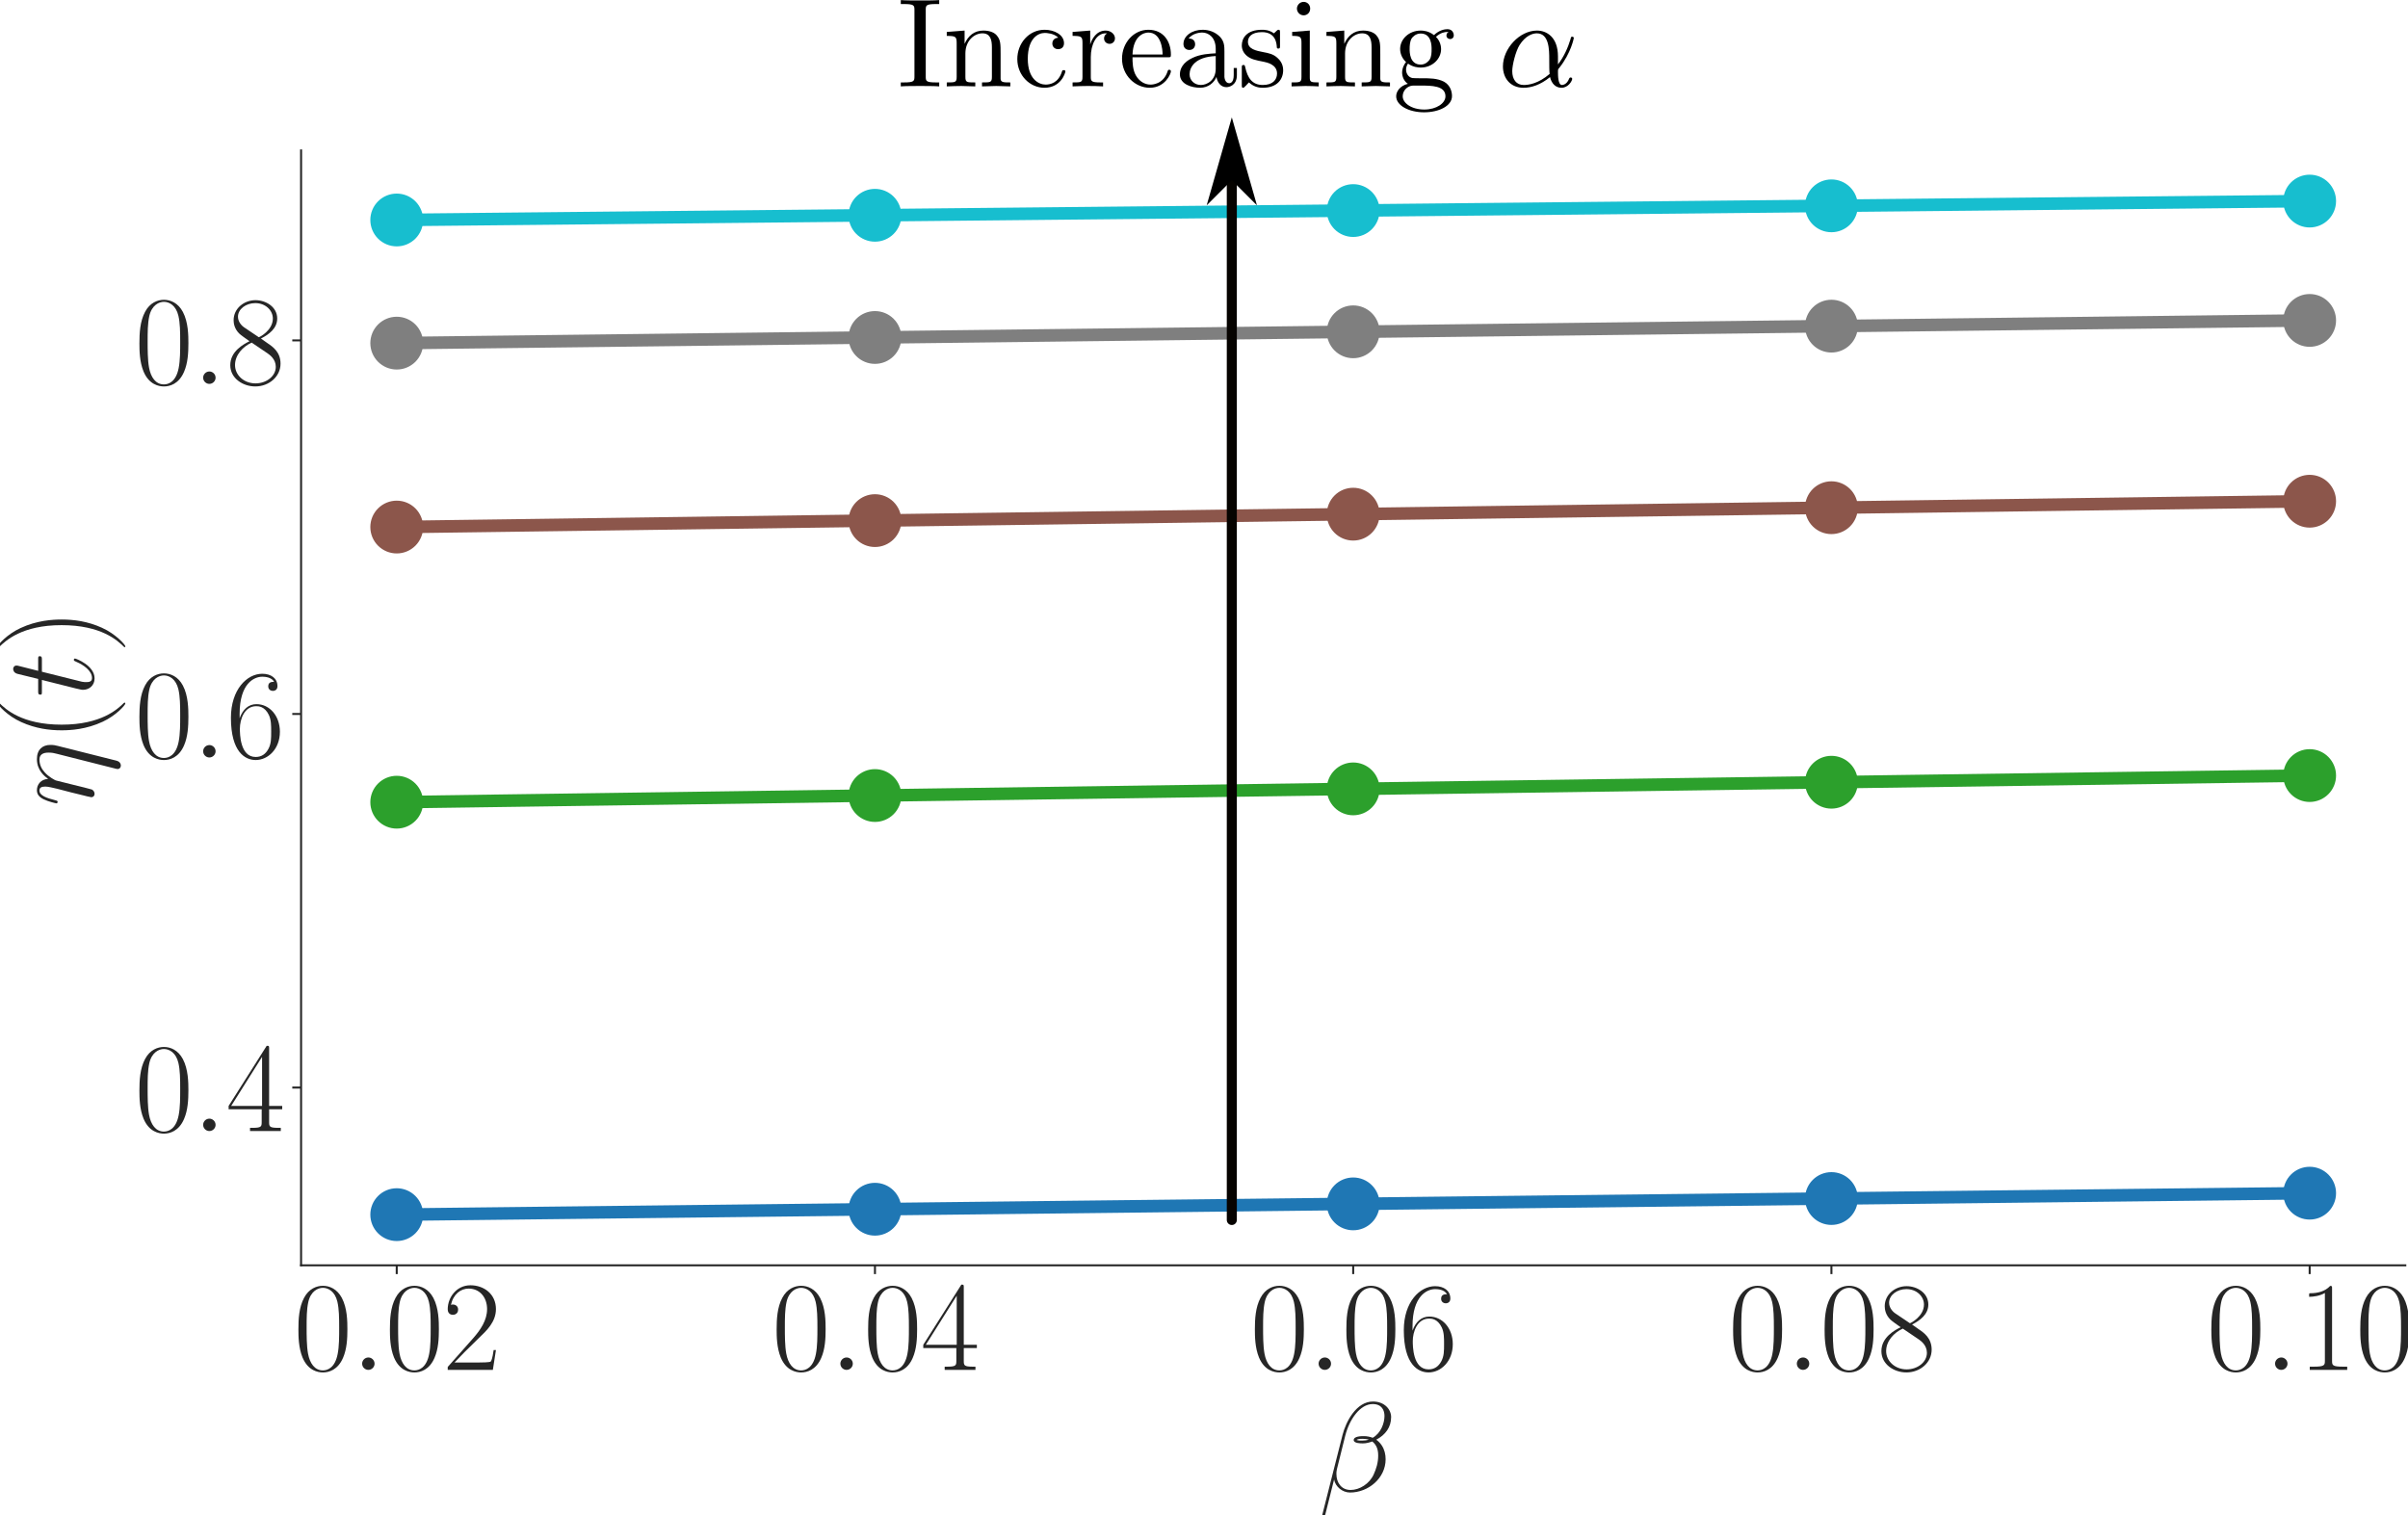 <?xml version="1.0" encoding="UTF-8" standalone="no"?>
<svg
   width="957.835pt"
   height="602.84pt"
   viewBox="0 0 957.835 602.84"
   version="1.1"
   id="svg71"
   sodipodi:docname="alpha_even_time.svg"
   inkscape:version="1.3.2 (091e20e, 2023-11-25)"
   xmlns:inkscape="http://www.inkscape.org/namespaces/inkscape"
   xmlns:sodipodi="http://sodipodi.sourceforge.net/DTD/sodipodi-0.dtd"
   xmlns:xlink="http://www.w3.org/1999/xlink"
   xmlns="http://www.w3.org/2000/svg"
   xmlns:svg="http://www.w3.org/2000/svg"
   xmlns:rdf="http://www.w3.org/1999/02/22-rdf-syntax-ns#"
   xmlns:cc="http://creativecommons.org/ns#"
   xmlns:dc="http://purl.org/dc/elements/1.1/">
  <sodipodi:namedview
     id="namedview71"
     pagecolor="#ffffff"
     bordercolor="#000000"
     borderopacity="0.25"
     inkscape:showpageshadow="2"
     inkscape:pageopacity="0.0"
     inkscape:pagecheckerboard="0"
     inkscape:deskcolor="#d1d1d1"
     inkscape:document-units="pt"
     inkscape:zoom="0.30729167"
     inkscape:cx="701.28814"
     inkscape:cy="370.98305"
     inkscape:window-width="1312"
     inkscape:window-height="589"
     inkscape:window-x="0"
     inkscape:window-y="25"
     inkscape:window-maximized="0"
     inkscape:current-layer="svg71" />
  <defs
     id="defs1">
    <marker
       style="overflow:visible"
       id="DartArrow"
       refX="0"
       refY="0"
       orient="auto-start-reverse"
       inkscape:stockid="Dart arrow"
       markerWidth="1"
       markerHeight="1"
       viewBox="0 0 1 1"
       inkscape:isstock="true"
       inkscape:collect="always"
       preserveAspectRatio="xMidYMid">
      <path
         style="fill:context-stroke;fill-rule:evenodd;stroke:none"
         d="M 0,0 5,-5 -12.5,0 5,5 Z"
         transform="scale(-0.5)"
         id="path6" />
    </marker>
    <style
       type="text/css"
       id="style1">*{stroke-linejoin: round; stroke-linecap: butt}</style>
  </defs>
  <g
     id="figure_1"
     transform="translate(-15.238,-9.294)">
    <g
       id="axes_1">
      <g
         id="patch_2">
        <path
           d="M 135,512.64 H 972 V 69.12 H 135 Z"
           style="fill:#ffffff"
           id="path2" />
      </g>
      <g
         id="matplotlib.axis_1">
        <g
           id="xtick_1">
          <g
             id="line2d_1">
            <defs
               id="defs2">
              <path
                 id="m2b91c9e2f9"
                 d="M 0,0 V 3.5"
                 style="stroke:#262626;stroke-width:0.8" />
            </defs>
            <g
               id="g2">
              <use
                 xlink:href="#m2b91c9e2f9"
                 x="173.045"
                 y="512.64"
                 style="fill:#262626;stroke:#262626;stroke-width:0.8"
                 id="use2" />
            </g>
          </g>
          <g
             id="text_1">
            <!-- $\mathdefault{0.02}$ -->
            <g
               style="fill:#262626"
               transform="matrix(0.5,0,0,-0.5,132.003,554.233)"
               id="g6">
              <defs
                 id="defs3">
                <path
                   id="CMR17-30"
                   d="m 2688,2025 c 0,391 -6,1055 -275,1566 -237,448 -615,607 -947,607 -308,0 -698,-140 -941,-601 C 269,3118 243,2524 243,2025 c 0,-364 7,-919 205,-1406 275,-658 768,-747 1018,-747 294,0 742,121 1004,728 192,442 218,959 218,1425 z M 1466,-26 c -410,0 -653,351 -743,838 -70,376 -70,926 -70,1284 0,492 0,901 83,1291 122,542 480,709 730,709 262,0 601,-173 723,-696 83,-364 89,-793 89,-1304 0,-416 0,-927 -76,-1304 C 2067,95 1690,-26 1466,-26 Z"
                   transform="scale(0.016)" />
                <path
                   id="CMMI12-3a"
                   d="M 1178,307 C 1178,492 1024,619 870,619 685,619 557,466 557,313 557,128 710,0 864,0 c 186,0 314,153 314,307 z"
                   transform="scale(0.016)" />
                <path
                   id="CMR17-32"
                   d="M 2669,989 H 2554 C 2490,536 2438,459 2413,420 2381,369 1920,369 1830,369 H 602 c 230,250 678,703 1222,1228 390,370 845,805 845,1438 0,755 -602,1189 -1274,1189 -704,0 -1133,-620 -1133,-1194 0,-250 186,-282 263,-282 64,0 256,39 256,262 0,197 -167,254 -256,254 -39,0 -77,-6 -103,-19 122,545 493,813 884,813 556,0 921,-441 921,-1023 0,-556 -326,-1035 -691,-1451 L 262,146 V 0 h 2253 z"
                   transform="scale(0.016)" />
              </defs>
              <use
                 xlink:href="#CMR17-30"
                 transform="scale(0.996)"
                 id="use3" />
              <use
                 xlink:href="#CMMI12-3a"
                 transform="matrix(0.996,0,0,0.996,45.69,0)"
                 id="use4" />
              <use
                 xlink:href="#CMR17-30"
                 transform="matrix(0.996,0,0,0.996,72.788,0)"
                 id="use5" />
              <use
                 xlink:href="#CMR17-32"
                 transform="matrix(0.996,0,0,0.996,118.478,0)"
                 id="use6" />
            </g>
          </g>
        </g>
        <g
           id="xtick_2">
          <g
             id="line2d_2">
            <g
               id="g7">
              <use
                 xlink:href="#m2b91c9e2f9"
                 x="363.273"
                 y="512.64"
                 style="fill:#262626;stroke:#262626;stroke-width:0.8"
                 id="use7" />
            </g>
          </g>
          <g
             id="text_2">
            <!-- $\mathdefault{0.04}$ -->
            <g
               style="fill:#262626"
               transform="matrix(0.5,0,0,-0.5,322.231,554.233)"
               id="g11">
              <defs
                 id="defs7">
                <path
                   id="CMR17-34"
                   d="m 2150,4122 c 0,134 -6,134 -121,134 L 128,1254 V 1088 H 1779 V 457 c 0,-233 -13,-297 -461,-297 H 1197 V 0 c 205,0 550,0 768,0 217,0 563,0 768,0 v 160 h -122 c -448,0 -461,64 -461,297 v 631 h 653 v 166 H 2150 Z M 1798,3703 V 1254 H 256 Z"
                   transform="scale(0.016)" />
              </defs>
              <use
                 xlink:href="#CMR17-30"
                 transform="scale(0.996)"
                 id="use8" />
              <use
                 xlink:href="#CMMI12-3a"
                 transform="matrix(0.996,0,0,0.996,45.69,0)"
                 id="use9" />
              <use
                 xlink:href="#CMR17-30"
                 transform="matrix(0.996,0,0,0.996,72.788,0)"
                 id="use10" />
              <use
                 xlink:href="#CMR17-34"
                 transform="matrix(0.996,0,0,0.996,118.478,0)"
                 id="use11" />
            </g>
          </g>
        </g>
        <g
           id="xtick_3">
          <g
             id="line2d_3">
            <g
               id="g12">
              <use
                 xlink:href="#m2b91c9e2f9"
                 x="553.5"
                 y="512.64"
                 style="fill:#262626;stroke:#262626;stroke-width:0.8"
                 id="use12" />
            </g>
          </g>
          <g
             id="text_3">
            <!-- $\mathdefault{0.06}$ -->
            <g
               style="fill:#262626"
               transform="matrix(0.5,0,0,-0.5,512.458,554.233)"
               id="g16">
              <defs
                 id="defs12">
                <path
                   id="CMR17-36"
                   d="m 678,2176 c 0,1514 717,1856 1133,1856 135,0 461,-23 589,-256 -102,0 -294,0 -294,-223 0,-172 140,-230 230,-230 58,0 230,25 230,237 0,394 -320,619 -761,619 -762,0 -1562,-789 -1562,-2195 0,-1731 723,-2112 1235,-2112 621,0 1210,555 1210,1411 0,798 -518,1379 -1171,1379 -391,0 -679,-255 -839,-702 z M 1478,25 c -787,0 -787,1175 -787,1411 0,460 218,1124 813,1124 109,0 422,0 634,-440 115,-250 115,-511 115,-831 0,-345 0,-599 -135,-855 C 1978,171 1773,25 1478,25 Z"
                   transform="scale(0.016)" />
              </defs>
              <use
                 xlink:href="#CMR17-30"
                 transform="scale(0.996)"
                 id="use13" />
              <use
                 xlink:href="#CMMI12-3a"
                 transform="matrix(0.996,0,0,0.996,45.69,0)"
                 id="use14" />
              <use
                 xlink:href="#CMR17-30"
                 transform="matrix(0.996,0,0,0.996,72.788,0)"
                 id="use15" />
              <use
                 xlink:href="#CMR17-36"
                 transform="matrix(0.996,0,0,0.996,118.478,0)"
                 id="use16" />
            </g>
          </g>
        </g>
        <g
           id="xtick_4">
          <g
             id="line2d_4">
            <g
               id="g17">
              <use
                 xlink:href="#m2b91c9e2f9"
                 x="743.727"
                 y="512.64"
                 style="fill:#262626;stroke:#262626;stroke-width:0.8"
                 id="use17" />
            </g>
          </g>
          <g
             id="text_4">
            <!-- $\mathdefault{0.08}$ -->
            <g
               style="fill:#262626"
               transform="matrix(0.5,0,0,-0.5,702.685,554.233)"
               id="g21">
              <defs
                 id="defs17">
                <path
                   id="CMR17-38"
                   d="m 1741,2264 c 403,203 813,509 813,999 0,578 -564,916 -1082,916 -582,0 -1094,-420 -1094,-999 0,-159 38,-433 288,-675 64,-63 332,-254 505,-375 C 883,1983 211,1634 211,934 211,279 838,-128 1459,-128 c 685,0 1261,490 1261,1138 0,580 -390,847 -646,1019 z m -839,558 c -51,32 -307,229 -307,529 0,388 403,681 864,681 506,0 877,-356 877,-770 0,-593 -666,-931 -698,-931 -6,0 -12,0 -64,39 z M 2080,1519 c 96,-70 403,-279 403,-668 C 2483,381 2010,25 1472,25 890,25 448,438 448,940 c 0,503 390,922 832,1120 z"
                   transform="scale(0.016)" />
              </defs>
              <use
                 xlink:href="#CMR17-30"
                 transform="scale(0.996)"
                 id="use18" />
              <use
                 xlink:href="#CMMI12-3a"
                 transform="matrix(0.996,0,0,0.996,45.69,0)"
                 id="use19" />
              <use
                 xlink:href="#CMR17-30"
                 transform="matrix(0.996,0,0,0.996,72.788,0)"
                 id="use20" />
              <use
                 xlink:href="#CMR17-38"
                 transform="matrix(0.996,0,0,0.996,118.478,0)"
                 id="use21" />
            </g>
          </g>
        </g>
        <g
           id="xtick_5">
          <g
             id="line2d_5">
            <g
               id="g22">
              <use
                 xlink:href="#m2b91c9e2f9"
                 x="933.955"
                 y="512.64"
                 style="fill:#262626;stroke:#262626;stroke-width:0.8"
                 id="use22" />
            </g>
          </g>
          <g
             id="text_5">
            <!-- $\mathdefault{0.10}$ -->
            <g
               style="fill:#262626"
               transform="matrix(0.5,0,0,-0.5,892.912,554.233)"
               id="g26">
              <defs
                 id="defs22">
                <path
                   id="CMR17-31"
                   d="m 1702,4058 c 0,134 -6,134 -96,134 -249,-276 -627,-365 -985,-365 -19,0 -51,0 -58,-19 -6,-13 -6,-26 -6,-160 198,0 531,38 787,191 V 461 C 1344,236 1331,160 781,160 H 589 V 0 c 307,0 627,0 934,0 307,0 627,0 935,0 v 160 h -192 c -551,0 -564,70 -564,298 z"
                   transform="scale(0.016)" />
              </defs>
              <use
                 xlink:href="#CMR17-30"
                 transform="scale(0.996)"
                 id="use23" />
              <use
                 xlink:href="#CMMI12-3a"
                 transform="matrix(0.996,0,0,0.996,45.69,0)"
                 id="use24" />
              <use
                 xlink:href="#CMR17-31"
                 transform="matrix(0.996,0,0,0.996,72.788,0)"
                 id="use25" />
              <use
                 xlink:href="#CMR17-30"
                 transform="matrix(0.996,0,0,0.996,118.478,0)"
                 id="use26" />
            </g>
          </g>
        </g>
        <g
           id="text_6">
          <!-- $\beta$ -->
          <g
             style="fill:#262626"
             transform="matrix(0.5,0,0,-0.5,539.732,602.514)"
             id="g27">
            <defs
               id="defs26">
              <path
                 id="CMMI12-c"
                 d="m 3622,3701 c 0,380 -326,779 -908,779 -826,0 -1351,-1003 -1517,-1664 L 186,-1172 c -13,-51 25,-64 57,-64 45,0 77,6 83,38 L 774,586 c 64,-357 416,-650 794,-650 915,0 1779,714 1779,1663 0,242 -57,484 -192,688 -77,121 -173,210 -275,287 461,241 742,626 742,1127 z M 2509,2580 c -103,-38 -205,-51 -327,-51 -89,0 -172,-6 -288,32 64,45 160,57 295,57 115,0 230,-12 320,-38 z m 781,1178 c 0,-348 -173,-855 -589,-1089 -122,49 -288,83 -429,83 -134,0 -518,0 -518,-197 0,-166 352,-166 460,-166 167,0 314,43 468,95 204,-166 294,-383 294,-701 0,-370 -102,-668 -224,-942 C 2541,369 2042,64 1600,64 1133,64 890,432 890,864 c 0,58 0,141 25,235 l 416,1672 c 211,832 749,1582 1370,1582 461,0 589,-317 589,-595 z"
                 transform="scale(0.016)" />
            </defs>
            <use
               xlink:href="#CMMI12-c"
               transform="scale(0.996)"
               id="use27" />
          </g>
        </g>
      </g>
      <g
         id="matplotlib.axis_2">
        <g
           id="ytick_1">
          <g
             id="line2d_6">
            <defs
               id="defs27">
              <path
                 id="m9e91ee20b9"
                 d="M 0,0 H -3.5"
                 style="stroke:#262626;stroke-width:0.8" />
            </defs>
            <g
               id="g28">
              <use
                 xlink:href="#m9e91ee20b9"
                 x="135"
                 y="441.931"
                 style="fill:#262626;stroke:#262626;stroke-width:0.8"
                 id="use28" />
            </g>
          </g>
          <g
             id="text_7">
            <!-- $\mathdefault{0.4}$ -->
            <g
               style="fill:#262626"
               transform="matrix(0.5,0,0,-0.5,68.761,459.227)"
               id="g31">
              <use
                 xlink:href="#CMR17-30"
                 transform="scale(0.996)"
                 id="use29" />
              <use
                 xlink:href="#CMMI12-3a"
                 transform="matrix(0.996,0,0,0.996,45.69,0)"
                 id="use30" />
              <use
                 xlink:href="#CMR17-34"
                 transform="matrix(0.996,0,0,0.996,72.788,0)"
                 id="use31" />
            </g>
          </g>
        </g>
        <g
           id="ytick_2">
          <g
             id="line2d_7">
            <g
               id="g32">
              <use
                 xlink:href="#m9e91ee20b9"
                 x="135"
                 y="293.318"
                 style="fill:#262626;stroke:#262626;stroke-width:0.8"
                 id="use32" />
            </g>
          </g>
          <g
             id="text_8">
            <!-- $\mathdefault{0.6}$ -->
            <g
               style="fill:#262626"
               transform="matrix(0.5,0,0,-0.5,68.761,310.615)"
               id="g35">
              <use
                 xlink:href="#CMR17-30"
                 transform="scale(0.996)"
                 id="use33" />
              <use
                 xlink:href="#CMMI12-3a"
                 transform="matrix(0.996,0,0,0.996,45.69,0)"
                 id="use34" />
              <use
                 xlink:href="#CMR17-36"
                 transform="matrix(0.996,0,0,0.996,72.788,0)"
                 id="use35" />
            </g>
          </g>
        </g>
        <g
           id="ytick_3">
          <g
             id="line2d_8">
            <g
               id="g36">
              <use
                 xlink:href="#m9e91ee20b9"
                 x="135"
                 y="144.706"
                 style="fill:#262626;stroke:#262626;stroke-width:0.8"
                 id="use36" />
            </g>
          </g>
          <g
             id="text_9">
            <!-- $\mathdefault{0.8}$ -->
            <g
               style="fill:#262626"
               transform="matrix(0.5,0,0,-0.5,68.761,162.002)"
               id="g39">
              <use
                 xlink:href="#CMR17-30"
                 transform="scale(0.996)"
                 id="use37" />
              <use
                 xlink:href="#CMMI12-3a"
                 transform="matrix(0.996,0,0,0.996,45.69,0)"
                 id="use38" />
              <use
                 xlink:href="#CMR17-38"
                 transform="matrix(0.996,0,0,0.996,72.788,0)"
                 id="use39" />
            </g>
          </g>
        </g>
        <g
           id="text_10">
          <!-- $\eta(t)$ -->
          <g
             style="fill:#262626"
             transform="matrix(0,-0.5,-0.5,0,52.349,330.253)"
             id="g43">
            <defs
               id="defs39">
              <path
                 id="CMMI12-11"
                 d="m 3040,1768 c 32,127 51,205 51,377 0,383 -224,670 -710,670 -570,0 -871,-402 -986,-561 -19,364 -281,561 -563,561 -186,0 -333,-89 -454,-332 -116,-229 -205,-619 -205,-644 0,-26 25,-58 70,-58 51,0 58,7 96,153 96,377 218,754 474,754 147,0 198,-102 198,-294 0,-140 -64,-389 -109,-587 L 723,1118 C 698,996 627,709 595,593 550,428 480,127 480,96 480,6 550,-64 646,-64 c 77,0 167,39 218,134 13,32 70,256 102,383 l 141,575 211,843 c 13,38 173,357 410,561 166,154 384,256 634,256 256,0 345,-192 345,-447 0,-186 -25,-288 -57,-410 l -743,-2938 c -6,-32 -19,-70 -19,-109 0,-96 77,-160 173,-160 57,0 192,26 243,218 z"
                 transform="scale(0.016)" />
              <path
                 id="CMR17-28"
                 d="m 1958,-1561 c 0,6 0,19 -19,38 -294,299 -1081,1116 -1081,3104 0,1988 774,2798 1088,3116 0,7 12,20 12,39 0,19 -19,32 -44,32 -71,0 -615,-472 -928,-1174 C 666,2887 576,2199 576,1588 c 0,-460 45,-1237 429,-2059 307,-664 832,-1129 909,-1129 32,0 44,13 44,39 z"
                 transform="scale(0.016)" />
              <path
                 id="CMMI12-74"
                 d="m 1286,2566 h 589 c 122,0 186,0 186,115 0,71 -39,71 -167,71 h -563 l 237,940 c 26,89 26,102 26,148 0,103 -84,160 -167,160 -51,0 -198,-19 -249,-225 L 928,2752 H 326 c -128,0 -185,0 -185,-122 0,-64 45,-64 166,-64 H 877 L 454,881 C 403,658 384,594 384,511 384,211 595,-64 954,-64 c 646,0 992,932 992,976 0,39 -26,58 -64,58 -13,0 -39,0 -52,-26 -6,-6 -12,-13 -57,-115 C 1638,511 1344,64 973,64 781,64 768,224 768,364 c 0,6 0,128 19,204 z"
                 transform="scale(0.016)" />
              <path
                 id="CMR17-29"
                 d="m 1683,1581 c 0,459 -45,1236 -429,2058 -307,664 -832,1129 -908,1129 -20,0 -45,-7 -45,-39 0,-12 6,-19 13,-32 307,-319 1088,-1129 1088,-3113 0,-1991 -775,-2801 -1088,-3121 -7,-12 -13,-19 -13,-31 0,-32 25,-32 45,-32 70,0 614,472 928,1174 320,707 409,1395 409,2007 z"
                 transform="scale(0.016)" />
            </defs>
            <use
               xlink:href="#CMMI12-11"
               transform="scale(0.996)"
               id="use40" />
            <use
               xlink:href="#CMR17-28"
               transform="matrix(0.996,0,0,0.996,51.704,0)"
               id="use41" />
            <use
               xlink:href="#CMMI12-74"
               transform="matrix(0.996,0,0,0.996,86.985,0)"
               id="use42" />
            <use
               xlink:href="#CMR17-29"
               transform="matrix(0.996,0,0,0.996,122.211,0)"
               id="use43" />
          </g>
        </g>
      </g>
      <g
         id="line2d_9">
        <path
           d="M 173.045,492.48 553.5,488.198 363.273,490.326 743.727,486.069 933.955,483.938"
           clip-path="url(#p67f7436f0e)"
           style="fill:none;stroke:#1f77b4;stroke-width:5;stroke-linecap:round"
           id="path43" />
        <defs
           id="defs43">
          <path
             id="m6a83985c09"
             d="M 0,10 C 2.652,10 5.196,8.946 7.071,7.071 8.946,5.196 10,2.652 10,0 10,-2.652 8.946,-5.196 7.071,-7.071 5.196,-8.946 2.652,-10 0,-10 -2.652,-10 -5.196,-8.946 -7.071,-7.071 -8.946,-5.196 -10,-2.652 -10,0 -10,2.652 -8.946,5.196 -7.071,7.071 -5.196,8.946 -2.652,10 0,10 Z"
             style="stroke:#1f77b4" />
        </defs>
        <g
           clip-path="url(#p67f7436f0e)"
           id="g48">
          <use
             xlink:href="#m6a83985c09"
             x="173.045"
             y="492.48"
             style="fill:#1f77b4;stroke:#1f77b4"
             id="use44" />
          <use
             xlink:href="#m6a83985c09"
             x="553.5"
             y="488.198"
             style="fill:#1f77b4;stroke:#1f77b4"
             id="use45" />
          <use
             xlink:href="#m6a83985c09"
             x="363.273"
             y="490.326"
             style="fill:#1f77b4;stroke:#1f77b4"
             id="use46" />
          <use
             xlink:href="#m6a83985c09"
             x="743.727"
             y="486.069"
             style="fill:#1f77b4;stroke:#1f77b4"
             id="use47" />
          <use
             xlink:href="#m6a83985c09"
             x="933.955"
             y="483.938"
             style="fill:#1f77b4;stroke:#1f77b4"
             id="use48" />
        </g>
      </g>
      <g
         id="line2d_10">
        <path
           d="m 363.273,325.757 -190.227,2.649 380.455,-5.295 190.227,-2.648 190.227,-2.653"
           clip-path="url(#p67f7436f0e)"
           style="fill:none;stroke:#2ca02c;stroke-width:5;stroke-linecap:round"
           id="path48" />
        <defs
           id="defs48">
          <path
             id="m0fb3f369e1"
             d="M 0,10 C 2.652,10 5.196,8.946 7.071,7.071 8.946,5.196 10,2.652 10,0 10,-2.652 8.946,-5.196 7.071,-7.071 5.196,-8.946 2.652,-10 0,-10 -2.652,-10 -5.196,-8.946 -7.071,-7.071 -8.946,-5.196 -10,-2.652 -10,0 -10,2.652 -8.946,5.196 -7.071,7.071 -5.196,8.946 -2.652,10 0,10 Z"
             style="stroke:#2ca02c" />
        </defs>
        <g
           clip-path="url(#p67f7436f0e)"
           id="g53">
          <use
             xlink:href="#m0fb3f369e1"
             x="363.273"
             y="325.757"
             style="fill:#2ca02c;stroke:#2ca02c"
             id="use49" />
          <use
             xlink:href="#m0fb3f369e1"
             x="173.045"
             y="328.407"
             style="fill:#2ca02c;stroke:#2ca02c"
             id="use50" />
          <use
             xlink:href="#m0fb3f369e1"
             x="553.5"
             y="323.112"
             style="fill:#2ca02c;stroke:#2ca02c"
             id="use51" />
          <use
             xlink:href="#m0fb3f369e1"
             x="743.727"
             y="320.464"
             style="fill:#2ca02c;stroke:#2ca02c"
             id="use52" />
          <use
             xlink:href="#m0fb3f369e1"
             x="933.955"
             y="317.812"
             style="fill:#2ca02c;stroke:#2ca02c"
             id="use53" />
        </g>
      </g>
      <g
         id="line2d_11">
        <path
           d="M 743.727,211.258 553.5,213.829 l -380.455,5.127 760.909,-10.273 -570.682,7.71"
           clip-path="url(#p67f7436f0e)"
           style="fill:none;stroke:#8c564b;stroke-width:5;stroke-linecap:round"
           id="path53" />
        <defs
           id="defs53">
          <path
             id="md3af62079c"
             d="M 0,10 C 2.652,10 5.196,8.946 7.071,7.071 8.946,5.196 10,2.652 10,0 10,-2.652 8.946,-5.196 7.071,-7.071 5.196,-8.946 2.652,-10 0,-10 -2.652,-10 -5.196,-8.946 -7.071,-7.071 -8.946,-5.196 -10,-2.652 -10,0 -10,2.652 -8.946,5.196 -7.071,7.071 -5.196,8.946 -2.652,10 0,10 Z"
             style="stroke:#8c564b" />
        </defs>
        <g
           clip-path="url(#p67f7436f0e)"
           id="g58">
          <use
             xlink:href="#md3af62079c"
             x="743.727"
             y="211.258"
             style="fill:#8c564b;stroke:#8c564b"
             id="use54" />
          <use
             xlink:href="#md3af62079c"
             x="553.5"
             y="213.829"
             style="fill:#8c564b;stroke:#8c564b"
             id="use55" />
          <use
             xlink:href="#md3af62079c"
             x="173.045"
             y="218.956"
             style="fill:#8c564b;stroke:#8c564b"
             id="use56" />
          <use
             xlink:href="#md3af62079c"
             x="933.955"
             y="208.682"
             style="fill:#8c564b;stroke:#8c564b"
             id="use57" />
          <use
             xlink:href="#md3af62079c"
             x="363.273"
             y="216.393"
             style="fill:#8c564b;stroke:#8c564b"
             id="use58" />
        </g>
      </g>
      <g
         id="line2d_12">
        <path
           d="m 553.5,141.289 380.455,-4.53 -760.909,9.033 570.682,-6.763 -380.455,4.514"
           clip-path="url(#p67f7436f0e)"
           style="fill:none;stroke:#7f7f7f;stroke-width:5;stroke-linecap:round"
           id="path58" />
        <defs
           id="defs58">
          <path
             id="m0a94a3b548"
             d="M 0,10 C 2.652,10 5.196,8.946 7.071,7.071 8.946,5.196 10,2.652 10,0 10,-2.652 8.946,-5.196 7.071,-7.071 5.196,-8.946 2.652,-10 0,-10 -2.652,-10 -5.196,-8.946 -7.071,-7.071 -8.946,-5.196 -10,-2.652 -10,0 -10,2.652 -8.946,5.196 -7.071,7.071 -5.196,8.946 -2.652,10 0,10 Z"
             style="stroke:#7f7f7f" />
        </defs>
        <g
           clip-path="url(#p67f7436f0e)"
           id="g63">
          <use
             xlink:href="#m0a94a3b548"
             x="553.5"
             y="141.289"
             style="fill:#7f7f7f;stroke:#7f7f7f"
             id="use59" />
          <use
             xlink:href="#m0a94a3b548"
             x="933.955"
             y="136.759"
             style="fill:#7f7f7f;stroke:#7f7f7f"
             id="use60" />
          <use
             xlink:href="#m0a94a3b548"
             x="173.045"
             y="145.792"
             style="fill:#7f7f7f;stroke:#7f7f7f"
             id="use61" />
          <use
             xlink:href="#m0a94a3b548"
             x="743.727"
             y="139.029"
             style="fill:#7f7f7f;stroke:#7f7f7f"
             id="use62" />
          <use
             xlink:href="#m0a94a3b548"
             x="363.273"
             y="143.543"
             style="fill:#7f7f7f;stroke:#7f7f7f"
             id="use63" />
        </g>
      </g>
      <g
         id="line2d_13">
        <path
           d="M 553.5,93.056 173.045,96.802 743.727,91.174 363.273,94.932 933.955,89.28"
           clip-path="url(#p67f7436f0e)"
           style="fill:none;stroke:#17becf;stroke-width:5;stroke-linecap:round"
           id="path63" />
        <defs
           id="defs63">
          <path
             id="m601cc56aff"
             d="M 0,10 C 2.652,10 5.196,8.946 7.071,7.071 8.946,5.196 10,2.652 10,0 10,-2.652 8.946,-5.196 7.071,-7.071 5.196,-8.946 2.652,-10 0,-10 -2.652,-10 -5.196,-8.946 -7.071,-7.071 -8.946,-5.196 -10,-2.652 -10,0 -10,2.652 -8.946,5.196 -7.071,7.071 -5.196,8.946 -2.652,10 0,10 Z"
             style="stroke:#17becf" />
        </defs>
        <g
           clip-path="url(#p67f7436f0e)"
           id="g68">
          <use
             xlink:href="#m601cc56aff"
             x="553.5"
             y="93.056"
             style="fill:#17becf;stroke:#17becf"
             id="use64" />
          <use
             xlink:href="#m601cc56aff"
             x="173.045"
             y="96.802"
             style="fill:#17becf;stroke:#17becf"
             id="use65" />
          <use
             xlink:href="#m601cc56aff"
             x="743.727"
             y="91.174"
             style="fill:#17becf;stroke:#17becf"
             id="use66" />
          <use
             xlink:href="#m601cc56aff"
             x="363.273"
             y="94.932"
             style="fill:#17becf;stroke:#17becf"
             id="use67" />
          <use
             xlink:href="#m601cc56aff"
             x="933.955"
             y="89.28"
             style="fill:#17becf;stroke:#17becf"
             id="use68" />
        </g>
      </g>
      <g
         id="patch_3">
        <path
           d="M 135,512.64 V 69.12"
           style="fill:none;stroke:#262626;stroke-width:0.8;stroke-linecap:square;stroke-linejoin:miter"
           id="path68" />
      </g>
      <g
         id="patch_5">
        <path
           d="M 135,512.64 H 972"
           style="fill:none;stroke:#262626;stroke-width:0.8;stroke-linecap:square;stroke-linejoin:miter"
           id="path70" />
      </g>
    </g>
  </g>
  <defs
     id="defs71">
    <clipPath
       id="p67f7436f0e">
      <rect
         x="135"
         y="69.12"
         width="837"
         height="443.52"
         id="rect71" />
    </clipPath>
  </defs>
  <g
     inkscape:label=""
     transform="matrix(5.039,0,0,5.039,-106.31,-378.651)"
     id="g279"
     style="stroke-width:0.563">
    <g
       id="g3310"
       style="stroke-width:0.563">
      <g
         style="fill:#000000;fill-opacity:1;stroke-width:0.563"
         id="g5567">
        <g
           id="use1839"
           transform="translate(91.925,81.963)"
           style="stroke-width:0.563">
          <path
             style="stroke:none;stroke-width:0.563"
             d="M 2.25,-6.031 C 2.25,-6.391 2.266,-6.5 3.062,-6.5 h 0.25 v -0.312 c -0.344,0.031 -1.125,0.031 -1.516,0.031 -0.375,0 -1.172,0 -1.516,-0.031 V -6.5 h 0.25 c 0.797,0 0.828,0.109 0.828,0.469 v 5.25 c 0,0.359 -0.031,0.469 -0.828,0.469 h -0.25 V 0 c 0.344,-0.031 1.141,-0.031 1.516,-0.031 0.391,0 1.172,0 1.516,0.031 v -0.312 h -0.25 C 2.266,-0.312 2.25,-0.422 2.25,-0.781 Z m 0,0"
             id="path75" />
        </g>
        <g
           id="use5637"
           transform="translate(95.522,81.963)"
           style="stroke-width:0.563">
          <path
             style="stroke:none;stroke-width:0.563"
             d="M 1.094,-3.422 V -0.75 c 0,0.438 -0.109,0.438 -0.781,0.438 V 0 c 0.359,-0.016 0.859,-0.031 1.141,-0.031 0.25,0 0.766,0.016 1.109,0.031 v -0.312 c -0.672,0 -0.781,0 -0.781,-0.438 V -2.594 C 1.781,-3.625 2.5,-4.188 3.125,-4.188 c 0.641,0 0.75,0.531 0.75,1.109 V -0.75 c 0,0.438 -0.109,0.438 -0.781,0.438 V 0 c 0.344,-0.016 0.859,-0.031 1.125,-0.031 0.25,0 0.781,0.016 1.109,0.031 v -0.312 c -0.516,0 -0.766,0 -0.766,-0.297 v -1.906 c 0,-0.859 0,-1.156 -0.312,-1.516 -0.141,-0.172 -0.469,-0.375 -1.047,-0.375 C 2.469,-4.406 2,-3.984 1.719,-3.359 V -4.406 L 0.312,-4.297 v 0.312 c 0.703,0 0.781,0.062 0.781,0.562 z m 0,0"
             id="path72" />
        </g>
        <g
           id="use8934"
           transform="translate(101.058,81.963)"
           style="stroke-width:0.563">
          <path
             style="stroke:none;stroke-width:0.563"
             d="m 1.172,-2.172 c 0,-1.625 0.812,-2.047 1.344,-2.047 0.094,0 0.719,0.016 1.062,0.375 -0.406,0.031 -0.469,0.328 -0.469,0.453 0,0.266 0.188,0.453 0.453,0.453 0.266,0 0.469,-0.156 0.469,-0.469 0,-0.672 -0.766,-1.062 -1.531,-1.062 -1.25,0 -2.156,1.078 -2.156,2.312 0,1.281 0.984,2.266 2.141,2.266 1.328,0 1.656,-1.203 1.656,-1.297 0,-0.094 -0.109,-0.094 -0.141,-0.094 -0.078,0 -0.109,0.031 -0.125,0.094 -0.281,0.922 -0.938,1.047 -1.297,1.047 -0.531,0 -1.406,-0.422 -1.406,-2.031 z m 0,0"
             id="path74" />
        </g>
        <g
           id="use6248"
           transform="translate(105.485,81.963)"
           style="stroke-width:0.563">
          <path
             style="stroke:none;stroke-width:0.563"
             d="M 1.672,-3.312 V -4.406 L 0.281,-4.297 v 0.312 c 0.703,0 0.781,0.062 0.781,0.562 V -0.75 c 0,0.438 -0.109,0.438 -0.781,0.438 V 0 c 0.391,-0.016 0.859,-0.031 1.141,-0.031 0.391,0 0.859,0 1.266,0.031 V -0.312 H 2.469 c -0.734,0 -0.75,-0.109 -0.75,-0.469 V -2.312 c 0,-0.984 0.422,-1.875 1.172,-1.875 0.062,0 0.094,0 0.109,0.016 -0.031,0 -0.234,0.125 -0.234,0.391 0,0.266 0.219,0.422 0.438,0.422 0.172,0 0.422,-0.125 0.422,-0.438 0,-0.312 -0.312,-0.609 -0.734,-0.609 -0.734,0 -1.094,0.672 -1.219,1.094 z m 0,0"
             id="path71" />
        </g>
        <g
           id="use4396"
           transform="translate(109.387,81.963)"
           style="stroke-width:0.563">
          <path
             style="stroke:none;stroke-width:0.563"
             d="M 1.109,-2.516 C 1.172,-4 2.016,-4.25 2.359,-4.25 c 1.016,0 1.125,1.344 1.125,1.734 z m 0,0.219 h 2.781 c 0.219,0 0.25,0 0.25,-0.219 0,-0.984 -0.547,-1.953 -1.781,-1.953 -1.156,0 -2.078,1.031 -2.078,2.281 0,1.328 1.047,2.297 2.188,2.297 C 3.688,0.109 4.141,-1 4.141,-1.188 4.141,-1.281 4.062,-1.312 4,-1.312 c -0.078,0 -0.109,0.062 -0.125,0.141 -0.344,1.031 -1.25,1.031 -1.344,1.031 -0.5,0 -0.891,-0.297 -1.125,-0.672 -0.297,-0.469 -0.297,-1.125 -0.297,-1.484 z m 0,0"
             id="path79" />
        </g>
        <g
           id="use9043"
           transform="translate(113.815,81.963)"
           style="stroke-width:0.563">
          <path
             style="stroke:none;stroke-width:0.563"
             d="m 3.312,-0.75 c 0.047,0.391 0.312,0.812 0.781,0.812 0.219,0 0.828,-0.141 0.828,-0.953 v -0.562 h -0.25 v 0.562 c 0,0.578 -0.25,0.641 -0.359,0.641 -0.328,0 -0.375,-0.453 -0.375,-0.5 v -1.984 c 0,-0.422 0,-0.812 -0.359,-1.188 C 3.188,-4.312 2.688,-4.469 2.219,-4.469 c -0.828,0 -1.516,0.469 -1.516,1.125 0,0.297 0.203,0.469 0.469,0.469 0.281,0 0.453,-0.203 0.453,-0.453 0,-0.125 -0.047,-0.453 -0.516,-0.453 C 1.391,-4.141 1.875,-4.25 2.188,-4.25 c 0.5,0 1.062,0.391 1.062,1.281 v 0.359 c -0.516,0.031 -1.203,0.062 -1.828,0.359 -0.75,0.344 -1,0.859 -1,1.297 0,0.812 0.969,1.062 1.594,1.062 0.656,0 1.109,-0.406 1.297,-0.859 z M 3.25,-2.391 v 1 c 0,0.938 -0.719,1.281 -1.172,1.281 -0.484,0 -0.891,-0.344 -0.891,-0.844 0,-0.547 0.422,-1.375 2.062,-1.438 z m 0,0"
             id="path81" />
        </g>
        <g
           id="use4208"
           transform="translate(118.796,81.963)"
           style="stroke-width:0.563">
          <path
             style="stroke:none;stroke-width:0.563"
             d="m 2.078,-1.938 c 0.219,0.047 1.031,0.203 1.031,0.922 0,0.5 -0.344,0.906 -1.125,0.906 -0.844,0 -1.203,-0.562 -1.391,-1.422 C 0.562,-1.656 0.562,-1.688 0.453,-1.688 c -0.125,0 -0.125,0.062 -0.125,0.234 V -0.125 c 0,0.172 0,0.234 0.109,0.234 0.047,0 0.062,-0.016 0.25,-0.203 0.016,-0.016 0.016,-0.031 0.203,-0.219 0.438,0.406 0.891,0.422 1.094,0.422 1.141,0 1.609,-0.672 1.609,-1.391 0,-0.516 -0.297,-0.828 -0.422,-0.938 C 2.844,-2.547 2.453,-2.625 2.031,-2.703 1.469,-2.812 0.812,-2.938 0.812,-3.516 c 0,-0.359 0.25,-0.766 1.109,-0.766 1.094,0 1.156,0.906 1.172,1.203 0,0.094 0.094,0.094 0.109,0.094 0.141,0 0.141,-0.047 0.141,-0.234 v -1.016 c 0,-0.156 0,-0.234 -0.109,-0.234 -0.047,0 -0.078,0 -0.203,0.125 -0.031,0.031 -0.125,0.125 -0.172,0.156 -0.375,-0.281 -0.781,-0.281 -0.938,-0.281 -1.219,0 -1.594,0.672 -1.594,1.234 0,0.344 0.156,0.625 0.422,0.844 0.328,0.25 0.609,0.312 1.328,0.453 z m 0,0"
             id="path80" />
        </g>
        <g
           id="use3840"
           transform="translate(122.725,81.963)"
           style="stroke-width:0.563">
          <path
             style="stroke:none;stroke-width:0.563"
             d="M 1.766,-4.406 0.375,-4.297 v 0.312 c 0.641,0 0.734,0.062 0.734,0.547 V -0.75 c 0,0.438 -0.109,0.438 -0.781,0.438 V 0 C 0.641,-0.016 1.188,-0.031 1.422,-0.031 1.781,-0.031 2.125,-0.016 2.469,0 v -0.312 c -0.672,0 -0.703,-0.047 -0.703,-0.438 z m 0.031,-1.734 c 0,-0.312 -0.234,-0.531 -0.516,-0.531 -0.312,0 -0.531,0.266 -0.531,0.531 0,0.266 0.219,0.531 0.531,0.531 0.281,0 0.516,-0.219 0.516,-0.531 z m 0,0"
             id="path77" />
        </g>
        <g
           id="use6768"
           transform="translate(125.493,81.963)"
           style="stroke-width:0.563">
          <path
             style="stroke:none;stroke-width:0.563"
             d="M 1.094,-3.422 V -0.75 c 0,0.438 -0.109,0.438 -0.781,0.438 V 0 c 0.359,-0.016 0.859,-0.031 1.141,-0.031 0.25,0 0.766,0.016 1.109,0.031 v -0.312 c -0.672,0 -0.781,0 -0.781,-0.438 V -2.594 C 1.781,-3.625 2.5,-4.188 3.125,-4.188 c 0.641,0 0.75,0.531 0.75,1.109 V -0.75 c 0,0.438 -0.109,0.438 -0.781,0.438 V 0 c 0.344,-0.016 0.859,-0.031 1.125,-0.031 0.25,0 0.781,0.016 1.109,0.031 v -0.312 c -0.516,0 -0.766,0 -0.766,-0.297 v -1.906 c 0,-0.859 0,-1.156 -0.312,-1.516 -0.141,-0.172 -0.469,-0.375 -1.047,-0.375 C 2.469,-4.406 2,-3.984 1.719,-3.359 V -4.406 L 0.312,-4.297 v 0.312 c 0.703,0 0.781,0.062 0.781,0.562 z m 0,0"
             id="path73" />
        </g>
        <g
           id="use1639"
           transform="translate(131.028,81.963)"
           style="stroke-width:0.563">
          <path
             style="stroke:none;stroke-width:0.563"
             d="m 2.219,-1.719 c -0.875,0 -0.875,-1 -0.875,-1.219 0,-0.266 0.016,-0.594 0.156,-0.844 0.078,-0.109 0.312,-0.391 0.719,-0.391 0.859,0 0.859,0.984 0.859,1.219 0,0.266 0,0.594 -0.156,0.844 C 2.844,-2 2.609,-1.719 2.219,-1.719 Z M 1.062,-1.328 c 0,-0.031 0,-0.266 0.156,-0.469 0.391,0.281 0.812,0.312 1,0.312 0.922,0 1.609,-0.688 1.609,-1.453 0,-0.375 -0.156,-0.734 -0.406,-0.969 C 3.781,-4.25 4.141,-4.297 4.312,-4.297 c 0.031,0 0.078,0 0.109,0.016 C 4.312,-4.25 4.25,-4.141 4.25,-4.016 c 0,0.172 0.141,0.281 0.297,0.281 0.094,0 0.281,-0.062 0.281,-0.297 0,-0.172 -0.109,-0.484 -0.5,-0.484 -0.203,0 -0.641,0.062 -1.062,0.469 C 2.844,-4.375 2.438,-4.406 2.219,-4.406 c -0.938,0 -1.625,0.688 -1.625,1.453 0,0.438 0.219,0.812 0.469,1.031 -0.125,0.141 -0.312,0.469 -0.312,0.828 0,0.312 0.141,0.688 0.453,0.891 -0.609,0.156 -0.922,0.594 -0.922,0.984 0,0.719 0.984,1.266 2.203,1.266 1.172,0 2.203,-0.5 2.203,-1.281 0,-0.344 -0.125,-0.859 -0.641,-1.141 -0.531,-0.266 -1.109,-0.266 -1.719,-0.266 -0.25,0 -0.672,0 -0.75,-0.016 C 1.266,-0.703 1.062,-1 1.062,-1.328 Z M 2.5,1.828 c -1.016,0 -1.703,-0.516 -1.703,-1.047 0,-0.453 0.375,-0.828 0.812,-0.844 h 0.594 c 0.859,0 1.969,0 1.969,0.844 0,0.547 -0.703,1.047 -1.672,1.047 z m 0,0"
             id="path76" />
        </g>
      </g>
      <g
         style="fill:#000000;fill-opacity:1;stroke-width:0.563"
         id="g5211">
        <g
           id="use7277"
           transform="translate(139.331,81.963)"
           style="stroke-width:0.563">
          <path
             style="stroke:none;stroke-width:0.563"
             d="m 4.75,-2.359 c 0,-1.562 -0.922,-2.047 -1.656,-2.047 -1.375,0 -2.688,1.422 -2.688,2.828 0,0.938 0.594,1.688 1.625,1.688 0.625,0 1.344,-0.234 2.094,-0.844 0.125,0.531 0.453,0.844 0.906,0.844 0.531,0 0.844,-0.547 0.844,-0.703 0,-0.078 -0.062,-0.109 -0.125,-0.109 -0.062,0 -0.094,0.031 -0.125,0.109 -0.188,0.484 -0.547,0.484 -0.562,0.484 -0.312,0 -0.312,-0.781 -0.312,-1.016 0,-0.203 0,-0.234 0.109,-0.344 C 5.797,-2.656 6,-3.812 6,-3.812 6,-3.844 5.984,-3.922 5.875,-3.922 c -0.094,0 -0.094,0.031 -0.141,0.219 -0.188,0.625 -0.516,1.375 -0.984,1.969 z m -0.656,1.375 c -0.891,0.766 -1.656,0.875 -2.047,0.875 -0.594,0 -0.906,-0.453 -0.906,-1.094 0,-0.484 0.266,-1.562 0.578,-2.062 C 2.188,-4 2.734,-4.188 3.078,-4.188 c 0.984,0 0.984,1.312 0.984,2.078 0,0.375 0,0.953 0.031,1.125 z m 0,0"
             id="path78" />
        </g>
      </g>
    </g>
  </g>
  <path
     style="fill:#000000;stroke:#060300;stroke-width:4;stroke-linecap:round;stroke-opacity:1;marker-end:url(#DartArrow)"
     d="M 489.982,485.308 V 71.685"
     id="path82" />
</svg>

